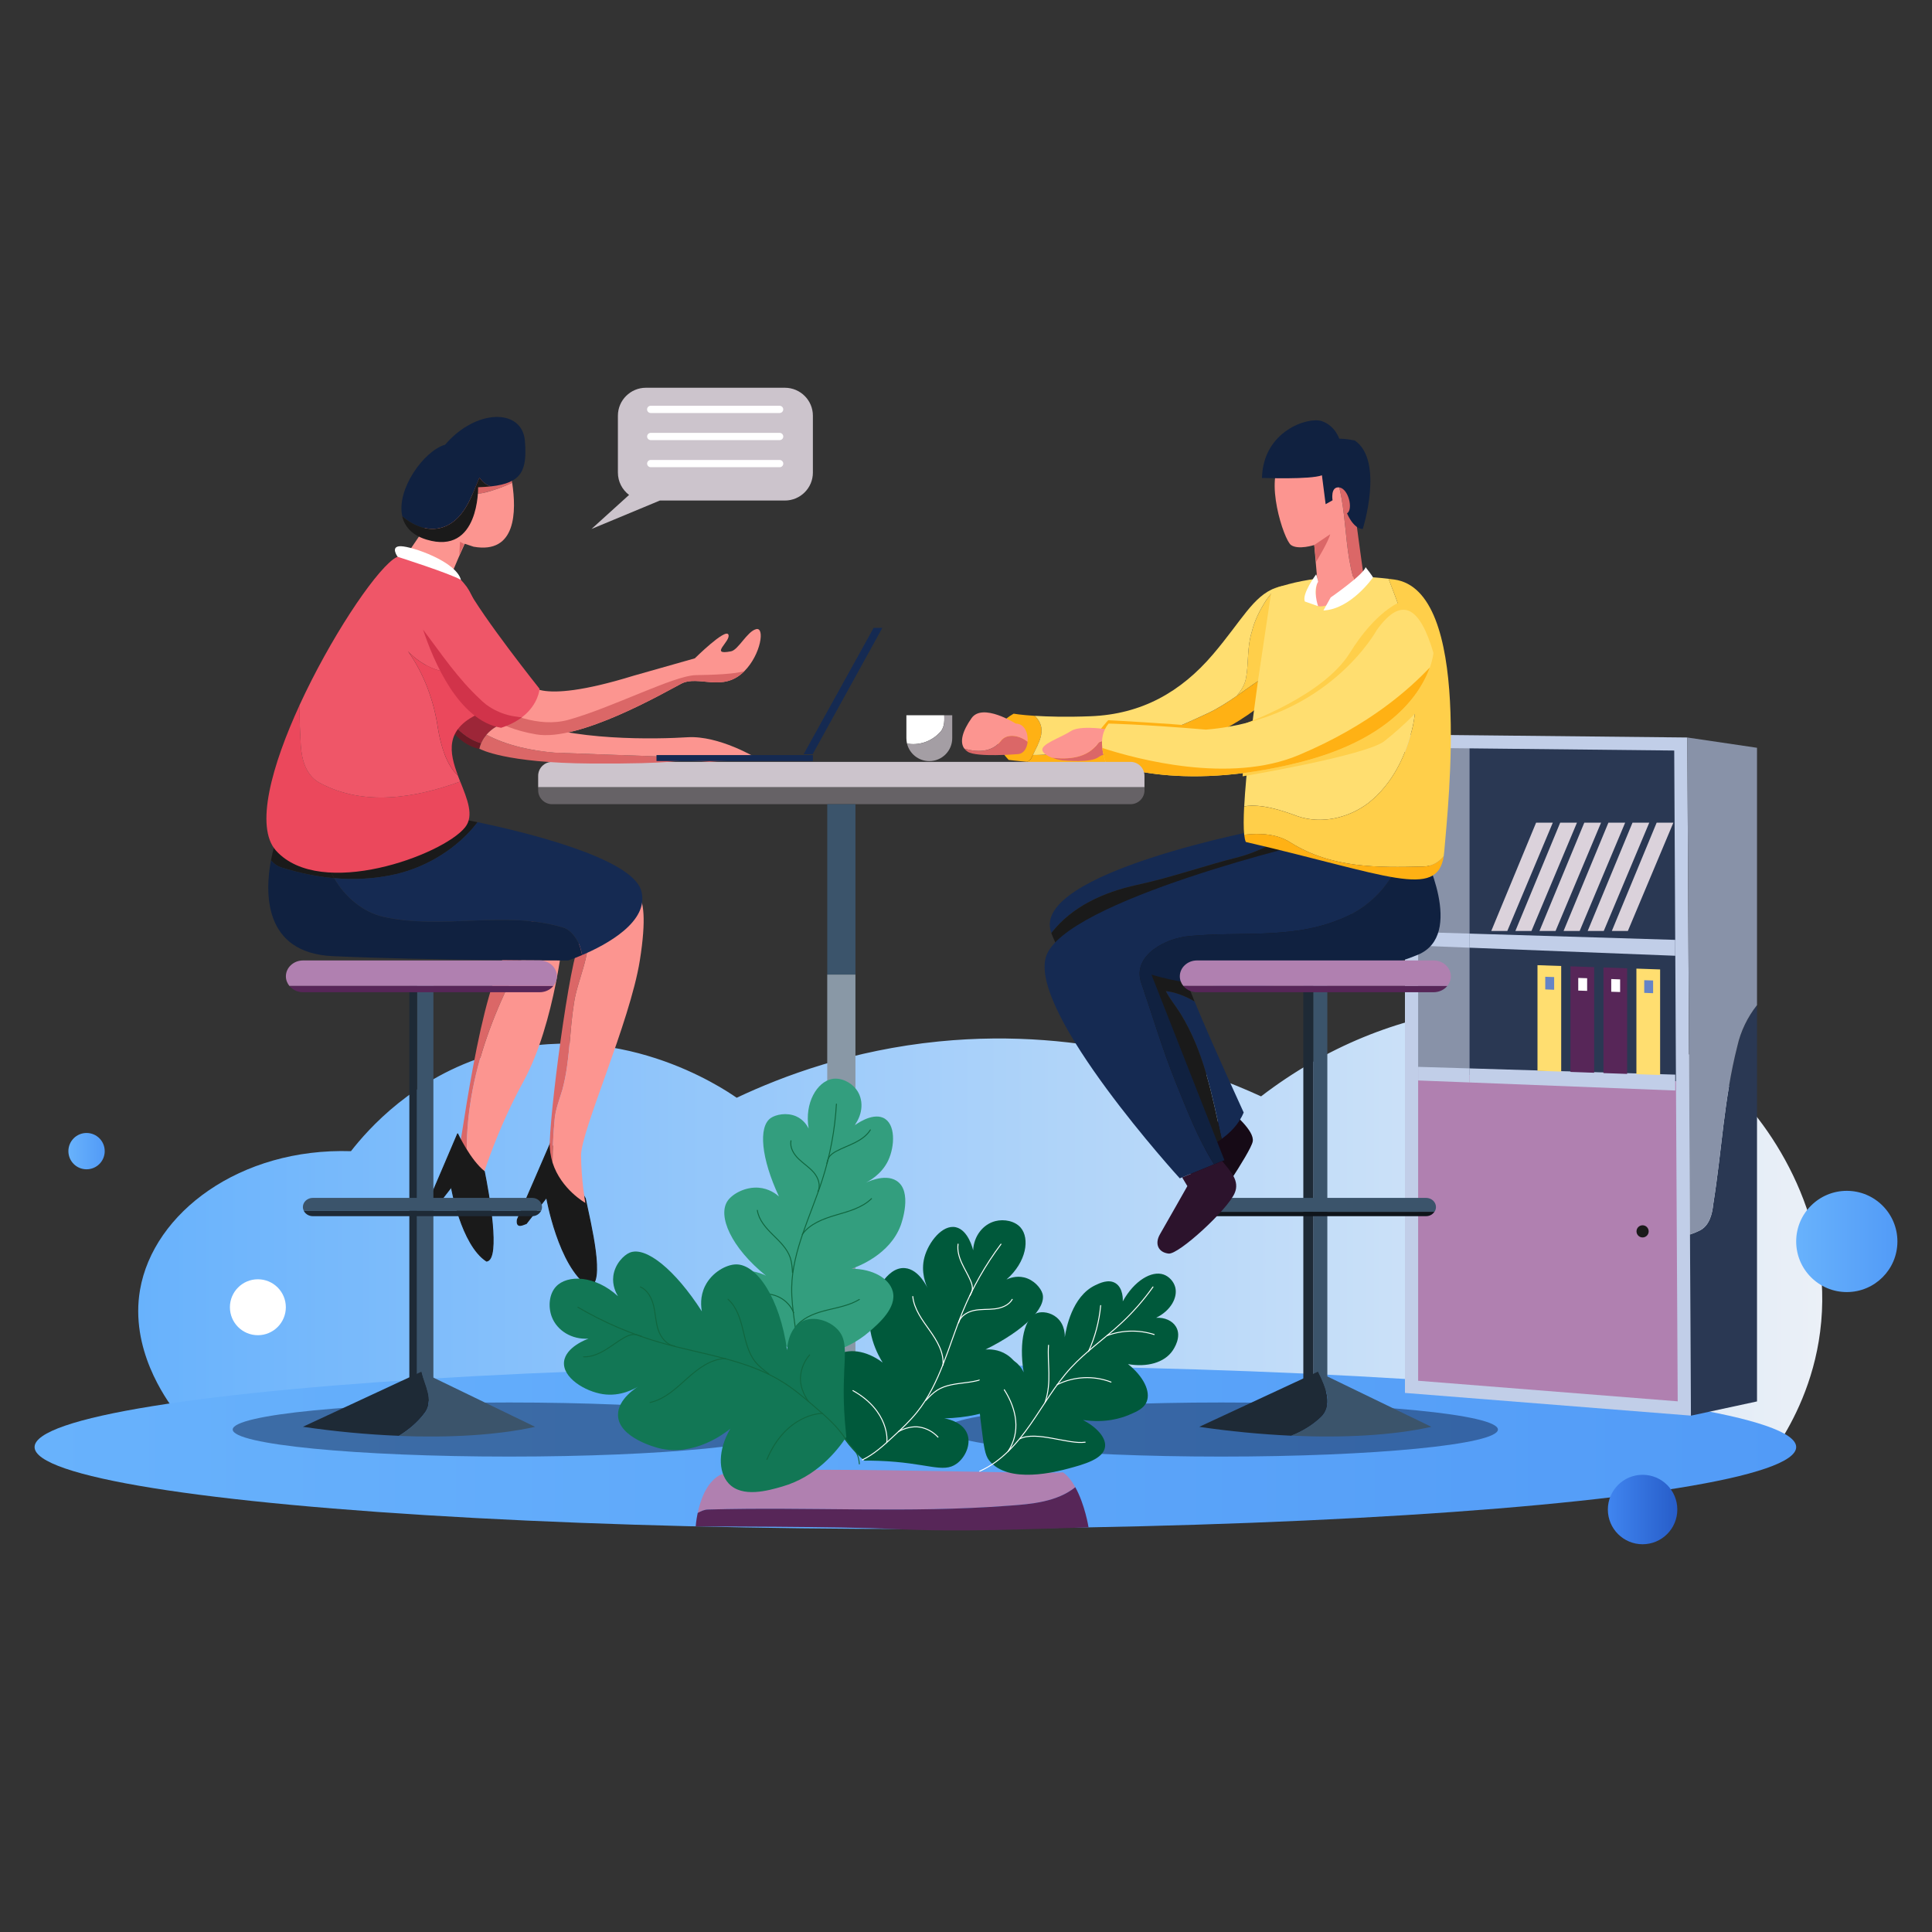 <?xml version="1.0" encoding="utf-8"?>
<!-- Generator: Adobe Illustrator 22.0.0, SVG Export Plug-In . SVG Version: 6.00 Build 0)  -->
<svg version="1.1" id="Layer_1" xmlns="http://www.w3.org/2000/svg" xmlns:xlink="http://www.w3.org/1999/xlink" x="0px" y="0px"
	 viewBox="0 0 4000 4000" style="enable-background:new 0 0 4000 4000;" xml:space="preserve">
<rect x="0" y="0" width="4000" height="4000" fill="#333333" stroke="none"/>
<style type="text/css">
	.Graphic_x0020_Style_x0020_218{fill:#102140;}
	.Graphic_x0020_Style_x0020_88{fill:#D1334A;}
	.Graphic_x0020_Style_x0020_86{fill:#572658;}
	.Graphic_x0020_Style_x0020_207{fill:url(#SVGID_1_);}
	.Graphic_x0020_Style_x0020_84{fill:#FFFFFF;}
	.Graphic_x0020_Style_x0020_79{fill:#DBD2DB;}
	.Graphic_x0020_Style_x0020_83{fill:#3B546B;}
	.Graphic_x0020_Style_x0020_220{fill:#152A52;}
	.Graphic_x0020_Style_x0020_99{fill:#B080B0;}
	.Graphic_x0020_Style_x0020_39{fill:#EF5668;}
	.Graphic_x0020_Style_x0020_219{fill:#DB6767;}
	.Graphic_x0020_Style_x0020_89{fill:#EB485C;}
	.Graphic_x0020_Style_x0020_68{fill:#102140;}
	.Graphic_x0020_Style_x0020_80{fill:#FFB114;}
	.Graphic_x0020_Style_x0020_87{fill:#6584C6;}
	.Graphic_x0020_Style_x0020_216{fill:#1A1A1A;}
	.Graphic_x0020_Style_x0020_78{fill:#FFDE70;}
	.Graphic_x0020_Style_x0020_42{fill:#FFCF4A;}
	
		.Graphic_x0020_Style_x0020_95{fill:none;stroke:#10663F;stroke-width:2;stroke-linecap:round;stroke-linejoin:round;stroke-miterlimit:10;}
	.Graphic_x0020_Style_x0020_43{fill:#00593B;}
	.Graphic_x0020_Style_x0020_212{fill:#FFFFFF;}
	.Graphic_x0020_Style_x0020_210{fill:#CCC4CC;}
	
		.Graphic_x0020_Style_x0020_32{fill:none;stroke:#FFFFFF;stroke-width:2;stroke-linecap:round;stroke-linejoin:round;stroke-miterlimit:10;}
	
		.Graphic_x0020_Style_x0020_36{fill:none;stroke:#FFFFFF;stroke-width:2;stroke-linecap:round;stroke-linejoin:round;stroke-miterlimit:10;}
	.st0{fill:url(#SVGID_2_);}
	.st1{fill:url(#SVGID_3_);}
	.st2{opacity:0.5;fill:#152A52;}
	.st3{fill:#C1CEE8;}
	.st4{fill:#8892A8;}
	.st5{fill:#2A3853;}
	.st6{fill:#B080B0;}
	.st7{fill:url(#SVGID_4_);}
	.st8{fill:url(#SVGID_5_);}
	.st9{fill:#160A16;}
	.st10{fill:#FFDE70;}
	.st11{fill:#FFB114;}
	.st12{fill:#152A52;}
	.st13{fill:#FC9590;}
	.st14{fill:#102140;}
	.st15{fill:#666266;}
	.st16{fill:#8998A6;}
	.st17{fill:none;stroke:#1A1A1A;stroke-width:3;stroke-linecap:round;stroke-linejoin:round;stroke-miterlimit:10;}
	.st18{fill:#1A1A1A;stroke:#1A1A1A;stroke-width:2;stroke-linecap:round;stroke-linejoin:round;stroke-miterlimit:10;}
	.st19{fill:#9D2638;}
	.st20{fill:#691A25;}
	.st21{fill:#EF5668;}
	.st22{fill:#1E2A36;}
	.st23{fill:#3B546B;}
	.st24{fill:#572658;}
	.st25{fill:#0F151B;}
	.st26{fill:#2C132C;}
	.st27{fill:#00593B;}
	.st28{fill:#339E7E;}
	.st29{fill:#127755;}
	.st30{fill:#A49EA4;}
	.st31{fill:url(#SVGID_6_);}
</style>
<linearGradient id="SVGID_1_" gradientUnits="userSpaceOnUse" x1="0" y1="0" x2="1" y2="0">
	<stop  offset="0" style="stop-color:#68B2FC"/>
	<stop  offset="1" style="stop-color:#529BF7"/>
</linearGradient>
<g>
	<linearGradient id="SVGID_2_" gradientUnits="userSpaceOnUse" x1="286.138" y1="2536.976" x2="3772.804" y2="2536.976">
		<stop  offset="0" style="stop-color:#68B2FC"/>
		<stop  offset="1" style="stop-color:#EBF0F7"/>
	</linearGradient>
	<path class="st0" d="M3571,2239.9c-133.9-122.3-327.4-175.4-528.7-150.5v275.2v-275.2c-146.2,18-296.6,77.1-431.4,180.5
		c-116.8-53.5-359-144.3-667-113.7c-179.2,17.8-322.2,71-418.7,116.6c-30-20.9-247.3-167.1-508.5-89.7
		C856,2230.6,762,2338.1,726.6,2383.4c-229.2-7.3-409.1,127.1-436.7,287.1c-20.9,121.5,51.7,224.1,74.8,254.2
		c1105.7,21.9,2211.4,43.9,3317,65.8c30.7-47.6,73.2-127.7,86.7-233.3C3797.6,2531.1,3675.5,2335.3,3571,2239.9z"/>
	<linearGradient id="SVGID_3_" gradientUnits="userSpaceOnUse" x1="71.541" y1="2995.97" x2="3718.827" y2="2995.97">
		<stop  offset="0" style="stop-color:#68B2FC"/>
		<stop  offset="1" style="stop-color:#529BF7"/>
	</linearGradient>
	<ellipse class="st1" cx="1895.2" cy="2996" rx="1823.6" ry="169.6"/>
	<ellipse class="st2" cx="1054.6" cy="2959.7" rx="572.8" ry="56"/>
	<ellipse class="st2" cx="2528.5" cy="2959.7" rx="572.8" ry="56"/>
	<g>
		<g>
			<polygon class="st3" points="3493.4,1526.9 3042.3,1522.2 3042.3,2364.5 3042.3,1522.2 2908.8,1520.8 2908.8,2883.9 
				3500.9,2930.9 			"/>
			<polygon class="st4" points="2936.1,1548.3 2936.1,2222.6 3042.3,2225.8 3042.3,1549.4 			"/>
			<polygon class="st5" points="3466.3,1553.9 3042.3,1549.4 3042.3,2225.8 3469.9,2238.7 			"/>
			<polygon class="Graphic_x0020_Style_x0020_99" points="3473.5,2901.3 2936.1,2858.7 2936.1,2222.6 3042.3,2225.8 3469.9,2238.7 
							"/>
			<path class="Graphic_x0020_Style_x0020_216" d="M3413.4,2549.4c0-6.9-5.6-12.6-12.6-12.6c-6.9,0-12.6,5.6-12.6,12.6
				c0,6.9,5.6,12.6,12.6,12.6C3407.7,2562,3413.4,2556.4,3413.4,2549.4z"/>
			<polygon class="st3" points="2936.1,1929.7 2936.1,1957.9 3042.3,1962.1 3042.3,1932.9 			"/>
			<polygon class="st3" points="3468.4,1945.9 3042.3,1932.9 3042.3,1962.1 3468.4,1978.8 			"/>
			<polygon class="st3" points="3468.4,2224.9 3042.3,2212 3042.3,2241.1 3468.4,2257.8 			"/>
			<polygon class="st3" points="2936.1,2208.8 2936.1,2237 3042.3,2241.1 3042.3,2212 			"/>
			<polygon class="Graphic_x0020_Style_x0020_79" points="3214.9,1703.3 3120.7,1927.5 3087.5,1927.5 3180.3,1703.3 			"/>
			<polygon class="Graphic_x0020_Style_x0020_79" points="3264.9,1703.3 3170.7,1927.5 3137.4,1927.5 3230.2,1703.3 			"/>
			<polygon class="Graphic_x0020_Style_x0020_79" points="3314.8,1703.3 3220.6,1927.5 3187.3,1927.5 3280.1,1703.3 			"/>
			<polygon class="Graphic_x0020_Style_x0020_79" points="3364.7,1703.3 3270.5,1927.5 3237.2,1927.5 3330,1703.3 			"/>
			<polygon class="Graphic_x0020_Style_x0020_79" points="3414.6,1703.3 3320.4,1927.5 3287.1,1927.5 3379.9,1703.3 			"/>
			<polygon class="Graphic_x0020_Style_x0020_79" points="3464.5,1703.3 3370.3,1927.5 3337.1,1927.5 3429.9,1703.3 			"/>
			<g>
				<g>
					<polygon class="Graphic_x0020_Style_x0020_78" points="3232.3,2218.6 3183.2,2216.9 3183.2,1998.3 3232.3,2000 					"/>
					<polygon class="Graphic_x0020_Style_x0020_87" points="3217.7,2049.2 3199.3,2048.5 3199.3,2022.3 3217.7,2022.9 					"/>
				</g>
				<g>
					<polygon class="Graphic_x0020_Style_x0020_86" points="3300.5,2221 3251.5,2219.3 3251.5,2000.7 3300.5,2002.4 					"/>
					<polygon class="Graphic_x0020_Style_x0020_84" points="3286,2051.5 3267.6,2050.9 3267.6,2024.7 3286,2025.3 					"/>
				</g>
				<g>
					<polygon class="Graphic_x0020_Style_x0020_86" points="3368.8,2223.4 3319.8,2221.7 3319.8,2003 3368.8,2004.7 					"/>
					<polygon class="Graphic_x0020_Style_x0020_84" points="3354.3,2053.9 3335.9,2053.3 3335.9,2027 3354.3,2027.7 					"/>
				</g>
				<g>
					<polygon class="Graphic_x0020_Style_x0020_78" points="3437.1,2225.7 3388,2224 3388,2005.4 3437.1,2007.1 					"/>
					<polygon class="Graphic_x0020_Style_x0020_87" points="3422.6,2056.3 3404.2,2055.6 3404.2,2029.4 3422.6,2030 					"/>
				</g>
			</g>
		</g>
		<path class="st5" d="M3547,2493.7c-2,20-8,44-28,54c-6.4,3.2-13.1,5.9-20.1,8.2l2,375.1l136.8-29.5v-820.2
			c-19.9,25.2-33.9,54.3-40.7,84.8C3569,2275.8,3565,2381.8,3547,2493.7z"/>
		<path class="st4" d="M3493.4,1526.9l5.5,1028.9c7-2.3,13.8-5,20.1-8.2c20-10,26-34,28-54c18-111.9,22-217.9,50-327.8
			c6.8-30.5,20.8-59.6,40.7-84.8v-532.8L3493.4,1526.9z"/>
	</g>
	<path class="st6" d="M2089.9,3117.3c45.4-3.2,98.7-7.8,136.4-38.2c-6.9-12.5-15.3-23.6-25.4-30.8c-58.7,5.4-668.9-18.9-712.2,6.6
		c-26.7,15.7-38.8,51.9-44.2,77.5c7.1-3.9,14.2-7.1,21.8-7.1C1674.2,3119.3,1882.1,3133.3,2089.9,3117.3z"/>
	<path class="Graphic_x0020_Style_x0020_86" d="M2226.3,3079.1c-37.7,30.4-91,35-136.4,38.2c-207.9,16-415.7,2-623.6,8
		c-7.6,0-14.7,3.2-21.8,7.1c-3.4,16-4.1,27.9-4.1,27.9s305.3,0.1,409.3,5.3c139.7,7,278.2,0,404-3.3
		C2253.8,3162.1,2246.2,3114.9,2226.3,3079.1z"/>
	<linearGradient id="SVGID_4_" gradientUnits="userSpaceOnUse" x1="3718.827" y1="2570.339" x2="3928.459" y2="2570.339">
		<stop  offset="0" style="stop-color:#68B2FC"/>
		<stop  offset="1" style="stop-color:#529BF7"/>
	</linearGradient>
	<ellipse class="st7" cx="3823.6" cy="2570.3" rx="104.8" ry="104.8"/>
	<ellipse class="Graphic_x0020_Style_x0020_84" cx="533.9" cy="2706.5" rx="57.9" ry="57.9"/>
	<linearGradient id="SVGID_5_" gradientUnits="userSpaceOnUse" x1="141.604" y1="2383.299" x2="216.832" y2="2383.299">
		<stop  offset="0" style="stop-color:#68B2FC"/>
		<stop  offset="1" style="stop-color:#529BF7"/>
	</linearGradient>
	<path class="st8" d="M216.8,2383.3c0,20.8-16.8,37.6-37.6,37.6c-20.8,0-37.6-16.8-37.6-37.6s16.8-37.6,37.6-37.6
		C200,2345.7,216.8,2362.5,216.8,2383.3z"/>
	<g>
		<path class="st9" d="M2551.2,2300.3c0,4.4,46.8,40.2,42.4,63.1s-88.1,143.6-88.1,143.6s-42.4,16.3-42.4,0
			c0-16.3,5.4-144.7,5.4-144.7L2551.2,2300.3z"/>
		<path class="Graphic_x0020_Style_x0020_220" d="M2353.8,1832.1c74-16,139.9-40,211.9-58c31-8.4,59.2-22,86.8-37
			c-17.7-13.7-29.6-22.1-29.6-22.1s-492,91.5-446.5,215.5c0.1,0.4,0.3,0.7,0.4,1.1C2219.3,1876.9,2284.4,1847.3,2353.8,1832.1z"/>
		<path class="Graphic_x0020_Style_x0020_220" d="M2443.7,2097.9c49.8,80.8,65.7,170.4,85.7,260c17.1-12.4,35.8-30.5,45.5-54.6
			c-55-120-85.2-189.7-101.7-230.1c-18.3-10.3-37.4-18.8-59.4-21.2C2421.7,2068,2433.7,2081.9,2443.7,2097.9z"/>
		<path class="Graphic_x0020_Style_x0020_216" d="M2652.4,1737.2c-27.6,14.9-55.8,28.6-86.8,37c-72,18-137.9,42-211.9,58
			c-69.4,15.2-134.5,44.8-177.1,99.6C2223.3,2056.5,2492,2379,2492,2379s17.7-6.8,37.4-21c-20-89.6-35.8-179.2-85.7-260
			c-10-16-22-30-30-46c22,2.4,41.1,10.9,59.4,21.2c-20.7-50.6-20.1-55.4-20.1-55.4s266-10.8,336.3-73.5
			C2843.9,1895.7,2713.6,1784.5,2652.4,1737.2z"/>
		<path class="Graphic_x0020_Style_x0020_80" d="M2135.9,1568.3c12-26,32-54,12-79.9c-1.7-2.3-3.6-4.4-5.6-6.3
			c-29-1.9-43.7-4.5-43.7-4.5c-45.3,26-45.5,58.3-10.3,95.7c0,0,0.1,0,0.3,0c-1.9-4-1.2-10.5-2.7-15c1.5,4.4,0.8,11,2.7,15
			c2.1,0.3,16,2,37.3,4C2130.4,1575.6,2134,1572.8,2135.9,1568.3z"/>
		<path class="Graphic_x0020_Style_x0020_80" d="M2501.7,1476.3c-60,28-117.9,54-183.9,62c-58.4,8-120.4,25.6-179.4,24.9
			c-0.8,1.7-1.7,3.4-2.4,5.1c-1.9,4.5-5.5,7.3-10,9c71.7,6.8,226.7,17.2,293.6-12.5c88.5-39.2,221.6-97.2,243.3-178.3
			c1.6-6.1,3.1-12.6,4.5-19.5c-12.5,7.6-24.5,17.7-35.8,25.5C2585.6,1420.4,2547.6,1454.4,2501.7,1476.3z"/>
		<path class="Graphic_x0020_Style_x0020_42" d="M2656.2,1212.8c-5.5,1.1-10.7,2.6-15.6,4.5c-5.8,8.6-12.8,16.5-19,25.2
			c-14,22-24,42-30,66c-10,32-6,64-12,95.9c-2.6,13.8-10.1,25.4-19,36.4c23-16,45.8-33.1,71-48.4c11.3-7.8,23.3-17.9,35.8-25.5
			C2680.6,1301.6,2682.7,1207.4,2656.2,1212.8z"/>
		<path class="st10" d="M2591.6,1308.4c6-24,16-44,30-66c6.2-8.7,13.2-16.6,19-25.2c-46.7,17.5-69.2,67-129.2,137.5
			c-66.3,77.8-147.5,124.1-253.4,128.2c-50.6,2-89.2,0.8-115.7-0.9c2,1.9,3.9,4,5.6,6.3c18.7,24.3,2.4,50.3-9.5,74.8
			c59,0.8,121-16.9,179.4-24.9c66-8,123.9-34,183.9-62c20.8-9.9,40-22.4,59-35.5c8.9-11,16.4-22.6,19-36.4
			C2585.6,1372.4,2581.6,1340.4,2591.6,1308.4z"/>
		<path class="st11" d="M2276.7,1512c0,0,16.9-20.7,17.8-20.9c0.9-0.2,152.9,8.8,156.7,10.4c3.8,1.7-1.4,12.3-1.7,14.2
			s-111.8,17.8-114.9,18.4c-3.1,0.6-51.8-10.3-51.8-10.3L2276.7,1512z"/>
		<path class="st12" d="M2361.8,2032c-16-56,54-89.9,99.9-93.9c103.9-10,207.9,6,305.8-32c67.3-24,120.4-78.9,136.8-148.2l-165.8-19
			c-10.8,0-538.5,126.1-573.1,242.5c-34.6,116.4,277.2,458.2,277.2,458.2l71.1-29c-34.1-53.9-56.2-112.3-80-170.7
			C2405.7,2169.9,2385.8,2101.9,2361.8,2032z"/>
		<path class="Graphic_x0020_Style_x0020_68" d="M2946.1,1762.7l-41.8-4.8c-16.4,69.2-69.5,124.1-136.8,148.2
			c-97.9,38-201.9,22-305.8,32c-46,4-115.9,38-99.9,93.9c24,70,44,137.9,72,207.9c23.7,58.4,45.9,116.9,80,170.7l21.2-8.6
			l-151-384.1c194.6,58.4,452,0,551.4-41.1C3034.8,1935.7,2946.1,1762.7,2946.1,1762.7z"/>
		<path class="st10" d="M2687.6,1690.2c48,16,103.9,4,145.9-28c50-40,77.9-97.9,91.9-159.9c21.7-110.5-13.1-207.3-50.5-304
			c-154.4-18.2-242.3,23-242.3,23l-28.2,189c-12.4,89.3-24.9,190.9-28.4,259.1C2611.2,1663.6,2652.7,1677.3,2687.6,1690.2z"/>
		<path class="Graphic_x0020_Style_x0020_42" d="M2671.6,1744.2c85.9,54,181.9,52,273.8,50c18.4,0,33-8.5,43.6-21.4
			c0.5-3,0.8-6.1,1.1-9.3c8.6-102.4,57.7-542-103.8-563.7c-3.8-0.5-7.6-1-11.4-1.4c37.4,96.7,72.2,193.5,50.5,304
			c-14,62-42,119.9-91.9,159.9c-42,32-97.9,44-145.9,28c-34.9-12.9-76.4-26.6-111.7-20.7c-1.3,24.7-1.4,44.9,0.1,58.7
			C2610.1,1724.4,2644.6,1726.7,2671.6,1744.2z"/>
		<path class="Graphic_x0020_Style_x0020_80" d="M2945.4,1794.1c-91.9,2-187.9,4-273.8-50c-27-17.5-61.5-19.8-95.6-16
			c0.7,6.6,1.8,11.7,3.3,15.1c294.5,68.4,395.7,119.2,409.8,29.5C2978.4,1785.6,2963.8,1794.1,2945.4,1794.1z"/>
		<path class="Graphic_x0020_Style_x0020_42" d="M2898.4,1246.8c0,0-49.2,17.1-104,105.4c-54.9,88.3-214.2,144.8-214.2,144.8
			l-7.5,110.3c0,0,255.2-42.7,293.7-73c38.5-30.3,86.2-77.4,89.1-88.8c2.8-11.4,38.3-84.7,12.4-128.2
			C2941.8,1273.8,2965.3,1233.9,2898.4,1246.8z"/>
		<path class="Graphic_x0020_Style_x0020_219" d="M2319.6,1541.4c-19.8-5.7-39.1-11.1-45.8-3.1c-22.1,31.6-61.7,34.5-96.1,30.3
			c10.3,4,21.2,5.9,23.6,5.9c4.5,0,56.6,5.4,73-6.9c16.3-12.2,40.5-1.3,39.2-2.5C2312.9,1564.5,2317.5,1553.4,2319.6,1541.4z"/>
		<path class="st13" d="M2273.8,1538.3c6.7-8,26-2.6,45.8,3.1c2-11.1,1.9-22.9-6.1-28c0,0-73-14.7-95.9,0
			c-22.8,14.7-64.9,27.7-59.1,41.2c2.6,6.1,10.7,10.8,19.2,14.1C2212.1,1572.8,2251.7,1569.9,2273.8,1538.3z"/>
		<path class="Graphic_x0020_Style_x0020_78" d="M2967.8,1351.8c0,0-0.9,11.8-7.4,30.2c-17.5,49.3-75.6,146.6-266.1,195.4
			c-261.7,67-405.3,0-405.3,0c-3.3-9.8-5.7-19.4-6.8-28.8c-2.2-18.4,0.9-35.5,12.9-50.5c0,0,65.5,1,201.8,12.5
			c253-20.9,353.5-206.1,353.5-206.1C2903.1,1230.9,2940.4,1258.3,2967.8,1351.8z"/>
		<path class="Graphic_x0020_Style_x0020_80" d="M2960.3,1382c-17.5,49.3-75.6,146.6-266.1,195.4c-261.7,67-405.3,0-405.3,0
			c-3.3-9.8-5.7-19.4-6.8-28.8c72.3,23.4,263.9,74.8,406.8,14.7C2837.9,1500.6,2919.5,1424.6,2960.3,1382z"/>
		<path class="Graphic_x0020_Style_x0020_219" d="M2825.1,1205.8c0,0-19.4-137.7-20-149.9c-4.7-112.8-43.6-140.4-82.4-136.7
			c74.2,66.3,52.3,182.5,78.8,275.3c2.7,8,5.2,16.2,7.9,24.4C2818.7,1212,2824.8,1206.7,2825.1,1205.8z"/>
		<path class="st13" d="M2722.7,919.2c-26.3,2.5-52.5,19.5-67.9,34.1c-38.1,36.1,3,164.7,18.2,175.2c15.2,10.5,48-0.1,48-0.1
			l6.4,73.8c-2.4,14.8-8.7,51.2,1.7,52.9c21.5,3.5,59.1-20.4,80.3-36.1c-2.7-8.2-5.3-16.4-7.9-24.4
			C2775,1101.7,2796.9,985.6,2722.7,919.2z"/>
		<path class="Graphic_x0020_Style_x0020_219" d="M2754,1106.1l-33,22.3l3.9,34.7C2724.9,1163.1,2750.7,1121,2754,1106.1z"/>
		<path class="st14" d="M2612.8,989.5c0,0,100.6,3.7,124.1-5.5c7.7,59.9,7.7,59.9,7.7,59.9l14.3-8.1c0,0-4.9-29.1,14-26.6
			c18.9,2.5,29.3,45.3,16,53.7c15.3,34.5,32.6,32.2,32.6,32.2s44.7-141.5-16.7-183.2c-20.7-4.1-32-3.6-32-3.6s-8.7-27.3-36.5-36.5
			C2708.4,862.6,2615.1,892,2612.8,989.5z"/>
		<path class="Graphic_x0020_Style_x0020_84" d="M2740,1263.9l15-26.9c0,0,68.3-47.4,72.3-62.8c14,17.9,15.4,21.2,15.4,21.2
			S2796.9,1261.4,2740,1263.9z"/>
		<path class="Graphic_x0020_Style_x0020_84" d="M2724.9,1189.1c0,0-30.3,40.9-23.3,56.3c27.4,9.6,27.4,9.6,27.4,9.6
			s-11.5-32.6,0-50.5C2726.5,1192,2724.9,1189.1,2724.9,1189.1z"/>
	</g>
	<g>
		<path class="Graphic_x0020_Style_x0020_210" d="M2369.5,1606.3c0-15.9-12.9-28.9-28.9-28.9H1143.1c-15.9,0-28.9,12.9-28.9,28.9
			v23.7h1255.3V1606.3z"/>
		<path class="st15" d="M1114.2,1630v6.1c0,15.9,12.9,28.9,28.9,28.9h1197.6c15.9,0,28.9-12.9,28.9-28.9v-6.1H1114.2z"/>
		<rect x="1712.7" y="1665" class="Graphic_x0020_Style_x0020_83" width="58.4" height="352.8"/>
		<rect x="1712.7" y="2017.8" class="st16" width="58.4" height="834.2"/>
		<rect x="1529.4" y="2852.1" class="st17" width="424.9" height="48.7"/>
	</g>
	<path class="st18" d="M1139.9,2366.5c0,0-65,150.3-68.7,158.4c-3,20,12.9,9.7,18.4,8.4l42.1-54.2c0,0,24.8,143.3,87.7,184.2
		c34.6-3.9,3.1-130.1-7.6-182C1174.5,2415.2,1139.9,2366.5,1139.9,2366.5z"/>
	<g>
		<path class="Graphic_x0020_Style_x0020_219" d="M1120.4,1914.2l-10.5-2.4c0,0-25.2-32.5-78,93.7c-53.8,128.7-89,458.1-95,454.1
			l19.5,12.2c5.3-23.4,10.2-46.8,10.2-70.2C960.9,2224,1032,2062.6,1120.4,1914.2z"/>
		<path class="st13" d="M1120.4,1914.2c-88.4,148.4-159.5,309.7-153.7,487.5c0,23.4-4.9,46.8-10.2,70.2l26.6,16.6
			c0,0,33.2-126.9,100.2-248.7c67-121.8,84.3-315,84.3-315L1120.4,1914.2z"/>
		<path class="st18" d="M947.5,2347.5c0,0-60.3,141.5-63.4,148.3c-2.5,16.7,10.8,8.1,15.3,7l35.1-45.2c0,0,20.5,119.4,72.9,153.4
			c28.8-3.3,4.2-142.2-4.7-185.4C972.8,2401.9,947.5,2347.5,947.5,2347.5z"/>
		<path class="Graphic_x0020_Style_x0020_219" d="M1164.5,2255.8c16-60,14-117.9,24-179.9c6.8-45.6,34.9-98.3,27.8-142.4l-10.7,12.5
			c-18.9-10.9-64.5,329.5-67.4,418.3c-0.5,15.7,1.8,30,5.8,42.8c0.1-30.6,1.6-61.1,4.5-91.2
			C1150.5,2295.8,1158.5,2275.8,1164.5,2255.8z"/>
		<path class="st13" d="M1293,1844.1l-76.7,89.4c7.1,44.2-21.1,96.9-27.8,142.4c-10,62-8,119.9-24,179.9c-6,20-14,40-16,60
			c-2.9,30.1-4.4,60.7-4.5,91.2c17.5,55.3,67.9,83.5,67.9,83.5s-8.5-47.1-8.9-98.1c-0.4-50.9,101.3-275.9,121.7-403.9
			C1352.5,1814,1298.8,1847,1293,1844.1z"/>
		<path class="Graphic_x0020_Style_x0020_216" d="M582.9,1796.1c36.3,11.2,72.6,18.9,109.1,22.1c-0.4-0.7-0.8-1.4-1.2-2.1
			c-17.1-27.9-6.4-58.2,0.1-89.1l-120.2,15.1c0,0-5.3,15.7-9.7,39C566.6,1787.9,573.7,1793.1,582.9,1796.1z"/>
		<path class="Graphic_x0020_Style_x0020_218" d="M1202.5,1966c-4-18-20-42-38-46c-121.9-36-245.8,6-371.8-22
			c-41.2-9.8-78.6-40.9-100.7-79.8c-36.5-3.2-72.8-10.9-109.1-22.1c-9.2-3.1-16.3-8.3-21.9-15c-12.3,65.7-16.8,191.8,127.9,198.5
			c196.1,9,487.3,9,487.3,9s11.9-3.9,29-11.2C1204.4,1973.6,1203.5,1969.8,1202.5,1966z"/>
		<path class="Graphic_x0020_Style_x0020_216" d="M818.8,1810.1c65-15,128.6-53.7,170-107.8c-24.4-5.1-39.6-7.8-39.6-7.8L691,1727
			c-6.5,30.9-17.2,61.2-0.1,89.1c0.4,0.7,0.8,1.4,1.2,2.1C733.9,1821.9,776,1819.7,818.8,1810.1z"/>
		<path class="st12" d="M1327.6,1844.1c-19.4-68.6-245.8-122.4-338.8-141.9c-41.4,54.2-105,92.8-170,107.8
			c-42.7,9.6-84.9,11.8-126.7,8.1c22.1,39,59.5,70,100.7,79.8c125.9,28,249.8-14,371.8,22c18,4,34,28,38,46
			c0.9,3.8,1.9,7.6,2.7,11.4C1254.1,1956.6,1345.7,1908.2,1327.6,1844.1z"/>
		<path class="st19" d="M1075.4,1487.5c-0.7-0.3-1.4-0.6-2.1-1c-24-33.4-91.2-128-113.5-174.2l-80.8,45.8c0,0,4.5,41,20,85.4
			c24.4,42.4,53,83,96.8,96C1008.3,1509.3,1041.9,1492.5,1075.4,1487.5z"/>
		<path class="st20" d="M899,1443.5c16.3,46.6,44.9,96.9,93.4,107c0.8-3.8,2-7.5,3.4-10.9C952,1526.5,923.4,1486,899,1443.5z"/>
		<path class="Graphic_x0020_Style_x0020_219" d="M1007.2,1521.1c-7.1,8.3-12.3,18-14.8,29.4c0.6,0.1,1.3,0.3,1.9,0.4
			c0,0,50.6,28.8,229.3,29.9c178.7,1.1,190.9-7.9,190.9-7.9l54.7,4.5l44.6-3.7c-121.7-8.1-243.4-10.3-365.2-15.5
			C1101.8,1554.5,1049.8,1543.8,1007.2,1521.1z"/>
		<path class="st13" d="M1423.5,1526.4c-60.4,3.8-244.7,8.9-348.1-38.9c-25.9,3.8-51.9,14.8-68.2,33.6
			c42.5,22.7,94.5,33.4,141.3,37.2c121.7,5.1,243.4,7.4,365.2,15.5l52.5-4.4C1566.2,1569.4,1488.7,1522.4,1423.5,1526.4z"/>
		<path class="Graphic_x0020_Style_x0020_219" d="M1000.6,1020.6c21.2-5,40.8-12.3,59.8-21c-4.1-27-10.1-47.3-10.1-47.3
			s-71.4-38.3-123.7,13.9c-5.8,5.8-10,12.2-12.9,19C938,1007.6,967.8,1027.5,1000.6,1020.6z"/>
		<path class="st13" d="M1000.6,1020.6c-32.8,6.9-62.7-13.1-86.9-35.4c-8.1,18.9-6.3,40.9-0.4,61.7l-2.3-0.5l-98.2,145.2
			c0,0,108.5,56,112.1,28.6c1.9-14.5,20.4-57.4,37.3-94.4c4.3,1.4,10.2,3.4,18.3,6.1c88.8,15.8,88.8-73.9,79.9-132.3
			C1041.4,1008.3,1021.8,1015.7,1000.6,1020.6z"/>
		<polygon class="Graphic_x0020_Style_x0020_219" points="952.4,1121.7 961.1,1126.2 950.9,1149.2 		"/>
		<path class="Graphic_x0020_Style_x0020_89" d="M660.9,1620.2c-28-16-36-48-38-76c-1.6-28.1-3.2-56.9-2.2-85.4
			c-58,125.9-93.6,253.3-49.1,302.5c92.3,102,345.2,9.2,391.3-48.4c19.2-24,4.4-58.5-10-94.8c-0.1,0-0.2,0-0.2,0.1
			C858.7,1652.2,752.8,1670.2,660.9,1620.2z"/>
		<path class="Graphic_x0020_Style_x0020_39" d="M906.7,1508.3c-8-56-28-111.9-62-159.9c30,32,79.9,54,115.9,38
			c27.4-13.2,38.6-40.1,42.1-70.4c-8.3-37.3-19.6-71.5-29.8-90.3c-28.8-53.3-119.6-97-158.6-67.9
			c-42.7,31.9-131.2,165.5-193.7,301.1c-1,28.5,0.6,57.3,2.2,85.4c2,28,10,60,38,76c91.9,50,197.9,32,291.8-2c0.1,0,0.2,0,0.2-0.1
			c-1.7-4.2-3.3-8.4-4.9-12.7C924.3,1584.1,912.7,1544.1,906.7,1508.3z"/>
		<path class="Graphic_x0020_Style_x0020_89" d="M991,1477.8c31.7-14.4,26.9-93.3,11.8-161.7c-3.5,30.2-14.7,57.2-42.1,70.4
			c-36,16-85.9-6-115.9-38c34,48,54,103.9,62,159.9c6,35.8,17.6,75.8,41.3,97.2C930.4,1558.5,920.3,1509.9,991,1477.8z"/>
		<path class="Graphic_x0020_Style_x0020_212" d="M823.3,1152.8c0,0-16.5-22.4,6.8-21.9c23.4,0.5,114.4,31.6,124.2,69.7
			C932.6,1187.6,823.3,1152.8,823.3,1152.8z"/>
		<path class="st13" d="M1541.3,1389.4c-0.1,0.1-0.1,0.1-0.2,0.2c-44.9,45.2-94.7,7.1-130.8,26c-36.2,18.9-210.8,120-300,104.9
			S991,1465.7,991,1465.7l19.6-10.2l83.4-43.5c0,0,7.2,51.9,217.7-13c126.9-36,126.9-36,126.9-36s63.4-62.8,69.4-49.2
			c6.1,13.6-41.3,43.8,5.5,34.7c15.2-3,33.2-41,51.9-45.9C1584.1,1297.6,1575.5,1354.8,1541.3,1389.4z"/>
		<path class="Graphic_x0020_Style_x0020_219" d="M1541.1,1389.6c-44.9,45.2-94.7,7.1-130.8,26c-36.2,18.9-210.8,120-300,104.9
			S991,1465.7,991,1465.7l19.6-10.2c36.2,21.1,103.7,52,165.9,34.9c90.5-24.9,218.7-91.9,264.3-92.6
			C1477.4,1397.2,1520.4,1395.7,1541.1,1389.6z"/>
		<path class="st21" d="M1117.1,1426.1c0,0-117.8-147.6-151.9-212.2l-100.4,52.2c0,0,3.6,15,11,37.5
			c38.3,50.5,72.1,101.7,118.8,144.8c21.6,21.6,55,35.8,86.7,36.1C1115.2,1458.2,1117.1,1426.1,1117.1,1426.1z"/>
		<path class="Graphic_x0020_Style_x0020_88" d="M875.9,1303.5c21.1,63.8,73.1,188.4,161.6,203.3c18.6-6,32.9-13.9,43.9-22.3
			c-31.7-0.3-65.1-14.5-86.7-36.1C947.9,1405.2,914.1,1354.1,875.9,1303.5z"/>
		<path class="st14" d="M924.7,1088.6c38-18,52-62,68-99.9c7.1,10.4,15.2,16,23.9,18.3c63.8-7.1,75-32.8,70.2-93.8
			c-5.4-68.6-101.8-67-165.2,7.5c-43.5,12.3-101.5,92.3-88.7,148.2C858.6,1090.8,892.2,1103.4,924.7,1088.6z"/>
		<path class="Graphic_x0020_Style_x0020_216" d="M992.6,988.7c-16,38-30,81.9-68,99.9c-32.5,14.8-66.1,2.2-91.9-19.8
			c4.9,21.3,20.1,39.2,50.4,48.4c109.8,33.2,106.8-108.4,106.8-108.4c9.7-0.3,18.5-1,26.5-1.8
			C1007.9,1004.7,999.8,999.1,992.6,988.7z"/>
	</g>
	<g>
		<path class="st22" d="M847.5,2021.4v857.7c5.4,3.7,10.8,6.8,16.2,9.6v-867.3H847.5z"/>
		<path class="st23" d="M897.3,2021.4h-33.5v867.3c11.3,6,22.4,11,33.5,18.4V2021.4z"/>
		<path class="st6" d="M1153,2021.4c0-18.2-16-32.9-35.7-32.9H627.5c-9.9,0-18.8,3.7-25.2,9.7c-6.5,5.9-10.4,14.2-10.4,23.2
			c0,7.5,2.8,14.4,7.3,19.9h546.5C1150.2,2035.8,1153,2028.9,1153,2021.4z"/>
		<path class="st24" d="M599.2,2041.3c6.5,7.9,16.8,13,28.3,13h489.8c9.8,0,18.7-3.7,25.2-9.6c1.1-1,2.1-2.2,3.1-3.3H599.2z"/>
		<path class="st23" d="M1122.2,2499c0-10.5-9.2-18.9-20.5-18.9h-74.8H722.4h-74.8c-11.3,0-20.5,8.5-20.5,18.9c0,2.9,0.7,5.6,1.9,8
			h491.2C1121.5,2504.6,1122.2,2501.9,1122.2,2499z"/>
		<path class="st22" d="M629,2507c1,2,2.4,3.9,4.1,5.4c3.7,3.4,8.9,5.6,14.5,5.6h127.1h199.8h127.1c5.7,0,10.8-2.1,14.5-5.6
			c1.7-1.6,3.1-3.4,4.1-5.4H629z"/>
	</g>
	<g>
		<path class="Graphic_x0020_Style_x0020_83" d="M2718.8,2021.4v844.2c9.8,8,19.5,18.9,29.3,13.5v-857.7H2718.8z"/>
		<path class="st22" d="M2698.4,2021.4v838.1c6.8-3.7,13.7,0.5,20.5,6.1v-844.2H2698.4z"/>
		<path class="Graphic_x0020_Style_x0020_99" d="M3003.8,2021.4c0-18.2-16-32.9-35.7-32.9h-489.8c-9.9,0-18.8,3.7-25.2,9.7
			c-6.5,5.9-10.4,14.2-10.4,23.2c0,7.5,2.8,14.4,7.3,19.9h546.5C3001,2035.8,3003.8,2028.9,3003.8,2021.4z"/>
		<path class="Graphic_x0020_Style_x0020_86" d="M2450,2041.3c6.5,7.9,16.8,13,28.3,13h489.8c9.8,0,18.7-3.7,25.2-9.6
			c1.1-1,2.1-2.2,3.1-3.3H2450z"/>
		<path class="Graphic_x0020_Style_x0020_83" d="M2973,2499c0-10.5-9.2-18.9-20.5-18.9H2494c-5.7,0-10.8,2.1-14.5,5.5
			c-3.7,3.4-6,8.2-6,13.4c0,3.6,1.1,7,3,9.9H2970C2971.9,2506,2973,2502.7,2973,2499z"/>
		<path class="st25" d="M2476.5,2508.9c3.6,5.4,10.1,9.1,17.5,9.1h458.4c5.7,0,10.8-2.1,14.5-5.6c1.1-1.1,2.1-2.3,3-3.5H2476.5z"/>
		<path class="st26" d="M2556.2,2470.3c-15.2,34.9-115.9,127.3-136.6,125.1c-20.8-2.2-29.9-19.6-17.9-40.2
			c12-20.7,56.6-99.5,56.6-99.5l-10.8-18l82.9-33.8C2547.8,2425.1,2567.3,2444.9,2556.2,2470.3z"/>
	</g>
	<g>
		<g>
			<path class="Graphic_x0020_Style_x0020_43" d="M1819.4,3024.5c100.6,3.6,132.8,26.6,161.3,5.9c17.8-12.9,30.1-39.7,22-61.5
				c-10-26.9-46.1-32.1-47.9-32.3c93.8-2.4,158-36.6,161.7-72.9c1.7-17.2-9.2-44.3-32-59c-17.7-11.5-36.3-11.3-44.1-10.7
				c78.9-38.9,126.5-85.9,118-115.5c-3.3-11.6-17.6-28.8-38-33.7c-16.6-4-30.9,1.6-36.6,4.3c41.8-36.4,48.5-85.2,29.4-107.4
				c-11.8-13.8-34.3-18.2-52.5-13.5c-25.4,6.5-44.6,30.9-45.9,60.5c-0.6-2.6-10-41.9-35.7-47.8c-27.9-6.4-56.8,31.1-65.1,62
				c-8.3,30.7,3.1,57.4,7.6,66.6c-1.7-3.9-18.5-41.4-47.9-44c-40.3-3.6-65,62-66.5,66.2c-21.8,60,13.1,117.9,20.3,129.4
				c-33.8-25.8-73.3-30.7-96.2-13.9c-28.6,21-20.6,68.2-16.3,93.8c10.6,62.6,52,104,74.7,123.2
				C1796.3,3024,1806.7,3024,1819.4,3024.5z"/>
			<path class="Graphic_x0020_Style_x0020_32" d="M2072.4,2575.9c-32,42.8-58.7,89.6-79,139c-29.4,71.1-46.8,149.3-95.1,209.2
				c-14.7,18.2-31.9,34.3-49.1,50.2c-19.6,18.2-39.6,36.7-63.8,48.2"/>
			<path class="Graphic_x0020_Style_x0020_32" d="M1835.8,2986.6c1.6-3.4,5.5-65.3-69.9-107.5"/>
			<path class="Graphic_x0020_Style_x0020_32" d="M1952.3,2826.4c2.4-26.2-12.4-50.7-27.7-72.2c-15.3-21.5-32.1-43.7-34.8-69.9"/>
			<path class="Graphic_x0020_Style_x0020_32" d="M1984.7,2738.8c3.5-13.9,17.7-22.6,31.8-25.6c14-3,28.6-1.6,42.8-3.3
				c14.2-1.7,29.3-7.3,36.4-19.7"/>
			<path class="Graphic_x0020_Style_x0020_32" d="M2008.3,2682.4c2-3.9,4-7.9,4.7-12.2c1-6.5-1.1-13-3.7-19
				c-5.3-12.4-12.5-23.9-18.1-36.2c-5.6-12.3-9.5-25.8-7.6-39.2"/>
			<path class="Graphic_x0020_Style_x0020_32" d="M1916.8,2899.4c7.3-7.8,14.8-15.6,23.8-21.3c17.3-10.9,38.6-12.9,58.9-15.5
				c20.3-2.6,41.7-6.5,57-20.2"/>
			<path class="Graphic_x0020_Style_x0020_32" d="M1942,2975.4c-9.9-10.9-23.5-18.3-37.9-20.7s-30.7,2-43.6,9"/>
		</g>
		<g>
			<path class="st27" d="M2032.5,2958.8c-7.7-61.4-14.3-113.4,14.3-136.3c1.7-1.4,19.3-14.9,40.3-9.9c21.2,5.1,30.8,25.4,32.3,28.7
				c-10.5-64.7,2.5-114.1,27.8-122.8c10.9-3.8,28-1.2,40.3,9c18,14.8,17.2,38.3,17,41.2c2.7-17.5,14.8-84.5,62.8-107.6
				c9.5-4.6,27.7-13.3,42.1-4.5c16.5,10.1,15.4,35.6,15.2,37.7c23.8-43,59.8-64,84.3-55.6c11.1,3.8,20.9,14,24.2,26
				c5.8,21.4-9.1,48.8-39.4,63.6c17.7-1,33.7,6.1,41.2,18.8c12.2,20.7-4.5,45.4-7.2,49.3c-16.8,24.8-53.1,34.9-92.3,27.8
				c32.2,25.7,47.3,56.8,38.6,78c-5.6,13.8-19.9,20.1-35.9,26.9c-16.2,6.9-49.1,17.7-95.9,10.8c28.7,15.2,48.1,36.6,45.7,55.6
				c-3.2,25.4-44.2,36.4-75.3,44.8c-22.7,6.1-125.4,33.8-165-17C2039.2,3012.4,2037,2994.5,2032.5,2958.8z"/>
			<path class="Graphic_x0020_Style_x0020_36" d="M2028.4,3045.9c44-19.4,77.2-57.1,104.8-96.5c27.6-39.4,51.2-81.8,83.8-117.3
				c30.8-33.5,68.6-59.7,102.1-90.5c25.3-23.2,48.1-49.1,68-77.1"/>
			<path class="Graphic_x0020_Style_x0020_36" d="M2079.3,2877.4c26,40.7,34.3,87.2,7.8,127.6"/>
			<path class="Graphic_x0020_Style_x0020_36" d="M2111.4,2978.9c33.7-17.2,100.6,12.1,135.3,7"/>
			<path class="Graphic_x0020_Style_x0020_36" d="M2163.6,2903.7c14.5-42.5,4.4-82.2,7.3-118.5"/>
			<path class="Graphic_x0020_Style_x0020_36" d="M2278.8,2703c-3,32.7-11.5,65-25.1,94.9"/>
			<path class="Graphic_x0020_Style_x0020_36" d="M2292.4,2765.1c31-11.5,65.8-12.2,97.2-2.1"/>
			<path class="Graphic_x0020_Style_x0020_36" d="M2188.8,2866.8c34.6-17.3,75.3-19.3,111.4-5.4"/>
		</g>
		<g>
			<path class="st28" d="M1635.1,2792.4c-82-57.9-122.6-59.2-131.5-92.7c-5.6-20.9,2.5-49.5,23.3-61.7c25.7-15.1,57.7,2.5,59.2,3.4
				c-72.6-58.5-100.8-124.2-79.7-155.1c10-14.6,36.6-29.4,64.3-27.3c21.6,1.7,36.2,13,42,18.1c-36.6-78.3-43.2-144-17-162.3
				c10.3-7.2,32.9-12.1,52.4-3.7c15.8,6.9,23.3,19.9,26.1,25.4c-9-54,18-96.4,47.8-102.5c18.5-3.8,39.1,6.4,50.5,21
				c15.9,20.5,14.8,51.2-3.8,75.5c2.2-1.7,35.7-27,59.8-16.2c26.3,11.8,24.3,58.8,10.5,88.2c-13.8,29.3-40.4,43.4-50,47.9
				c4-2.1,42.1-21.5,67-5.8c34.2,21.5,10.4,88.1,8.8,92.4c-22.4,60.5-88.3,85.1-101.7,89.8c43.8,0.1,78.3,20,85.3,47
				c8.7,33.8-28.8,66.2-49.2,83.8c-49.8,43-109.9,50.7-140.6,52.1C1653.7,2805.9,1645.4,2799.7,1635.1,2792.4z"/>
			<path class="Graphic_x0020_Style_x0020_95" d="M1731.7,2285.9c-3,53.1-12.9,106.1-29.4,157.3c-23.8,73.8-61.8,146-63.2,222.4
				c-0.4,23.3,2.6,46.3,5.6,69.3c3.4,26.2,7,52.9,18.5,76.5c10.7,21.9,27.9,40.4,48,54.8"/>
			<path class="Graphic_x0020_Style_x0020_95" d="M1646,2751.3c1-3.6,3.5-6.8,6.2-9.6c15.9-16.5,39.1-24.2,61.5-29.6
				c22.4-5.5,45.7-9.7,65.5-21.7"/>
			<path class="Graphic_x0020_Style_x0020_95" d="M1661,2555.9c15.4-22.1,43.4-32.5,69.6-40.2c26.3-7.7,54.3-15,73.8-34.1"/>
			<path class="Graphic_x0020_Style_x0020_95" d="M1693.3,2467.2c6.4-13.1,0.9-28.6-8.2-39.4c-9.1-10.8-21.5-18.5-31.7-28.4
				c-10.2-9.9-18.3-23.4-15.8-37.6"/>
			<path class="Graphic_x0020_Style_x0020_95" d="M1712,2408.5c1-4.3,2-8.6,4.3-12.4c3.5-5.7,9.5-9.6,15.5-12.8
				c12.4-6.6,25.7-11.3,38.3-17.6c12.5-6.3,24.6-14.6,31.9-26.4"/>
			<path class="Graphic_x0020_Style_x0020_95" d="M1640.8,2635c-0.7-10.6-1.4-21.2-4.7-31.2c-6.5-19.1-22-33.5-36.4-47.7
				c-14.4-14.3-28.7-30.3-31.7-50.3"/>
			<path class="Graphic_x0020_Style_x0020_95" d="M1570.6,2679.7c15-2.6,30.6-0.3,43.7,6.5s23.4,18.1,28.9,31.4"/>
		</g>
		<g>
			<path class="st29" d="M1749.1,2940.8c-9-117,13.4-157.2-14.3-187.6c-17.3-19-50-29.6-74.1-17.4c-29.8,15.1-31.1,57.6-31.1,59.7
				c-15.1-108.3-63-178.2-105.6-177.7c-20.2,0.2-50.1,16.4-64.2,44.7c-11,22.1-8.3,43.5-6.7,52.5c-55.4-86.3-116-135.2-149.2-121.6
				c-13,5.4-31,24.1-34.1,48.5c-2.5,19.8,5.9,35.5,9.7,41.8c-47.6-43.7-105-45-128.3-20c-14.5,15.5-16.6,42.1-8.8,62.6
				c10.8,28.6,41.6,47.6,76.1,45.2c-2.9,1-47.2,17.1-50.7,47.6c-3.7,33.2,43.4,61.7,80.3,67.3c36.7,5.6,66-11.1,76.1-17.5
				c-4.3,2.5-45.5,26.9-44.7,61.2c1.1,47.1,80.3,67.1,85.4,68.4c72.4,17.4,134.8-30.6,147.2-40.5c-25.4,42.6-26,88.9-3.6,113.2
				c28,30.4,81.7,15,110.8,6.6c71.1-20.4,113.7-73.8,133-102.7C1751.6,2967.5,1750.3,2955.5,1749.1,2940.8z"/>
			<path class="Graphic_x0020_Style_x0020_95" d="M1196.5,2706.5c53.7,31.5,111.4,56.2,171.3,73.3c86.2,24.7,179.1,34.6,254.7,82.8
				c23.1,14.7,43.9,32.5,64.6,50.3c23.7,20.3,47.7,41.1,64.2,67.5c15.3,24.6,25.5,21.6,27.9,50.5"/>
			<path class="Graphic_x0020_Style_x0020_95" d="M1703.2,2926.7c-4.2-1.4-76.3,2.1-115.4,95"/>
			<path class="Graphic_x0020_Style_x0020_95" d="M1502.3,2812.7c-30.7,0.6-57.1,21-80,41.5c-22.9,20.5-46.4,42.9-76.4,49.5"/>
			<path class="Graphic_x0020_Style_x0020_95" d="M1396.6,2786.7c-16.6-2.3-28.5-17.6-33.8-33.4c-5.3-15.9-5.6-32.9-9.4-49.2
				c-3.8-16.3-12.3-33-27.6-39.6"/>
			<path class="Graphic_x0020_Style_x0020_95" d="M1328.2,2766.7c-4.8-1.8-9.6-3.6-14.7-3.8c-7.6-0.3-14.9,3-21.5,6.7
				c-13.7,7.7-26,17.7-39.5,25.7c-13.5,8.1-28.7,14.4-44.4,13.9"/>
			<path class="Graphic_x0020_Style_x0020_95" d="M1591.6,2844.3c-10-7.5-20-15.1-27.8-24.8c-14.9-18.6-20-43-25.6-66.2
				c-5.6-23.2-13-47.5-30.9-63.3"/>
			<path class="Graphic_x0020_Style_x0020_95" d="M1676.3,2805.2c-11.3,12.8-18.1,29.6-19,46.6c-0.9,17.1,6.3,35.3,16.2,49.3"/>
		</g>
	</g>
	<path class="Graphic_x0020_Style_x0020_219" d="M2072,1534.3c-19.2,24.4-50.5,23-75.4,15.6c1.8,2.5,4.1,4.6,7,6.5
		c18.5,12,102.3,5,103.9,4.9c12.1-0.7,18.8-12.4,20.1-25.5C2109.9,1521.5,2083.8,1518,2072,1534.3z"/>
	<path class="st13" d="M2103,1498.1c0,0-68.5-43.5-91.4-11.4c-19.3,27.2-25,49.6-15.1,63.2c24.9,7.4,56.2,8.8,75.4-15.6
		c11.8-16.3,37.9-12.8,55.6,1.4C2129.2,1518.2,2121.2,1498.1,2103,1498.1z"/>
	<polygon class="Graphic_x0020_Style_x0020_220" points="1808.8,1299.9 1663.8,1561.6 1682.5,1561.6 1826.8,1299.9 	"/>
	<rect x="1359.2" y="1563.3" class="Graphic_x0020_Style_x0020_220" width="323.8" height="12.4"/>
	<path class="Graphic_x0020_Style_x0020_84" d="M1944,1518.3c11.1-9.7,11.6-23.3,10.9-37.5h-78.3v47.5c0,3.8,0.5,7.6,1.3,11.2
		C1901.8,1543.6,1926.2,1536.1,1944,1518.3z"/>
	<path class="st30" d="M1954.9,1480.9c0.7,14.1,0.3,27.7-10.9,37.5c-17.8,17.8-42.2,25.3-66.1,21.1c5,20.8,23.8,36.3,46.1,36.3
		c26.2,0,47.5-21.2,47.5-47.4v-47.5H1954.9z"/>
	<path class="Graphic_x0020_Style_x0020_210" d="M1625,802.8h-287.7c-32,0-58,25.9-58,57.9v117.7c0,18.9,9.1,35.7,23.1,46.3
		l-77.8,70.5l141.6-58.9H1625c32,0,58-25.9,58-57.9V860.7C1683,828.7,1657,802.8,1625,802.8z"/>
	<g>
		<path class="Graphic_x0020_Style_x0020_84" d="M1347.2,855.1h266.9c4.1,0,7.5-3.3,7.5-7.5c0-4.1-3.3-7.5-7.5-7.5h-266.9
			c-4.1,0-7.5,3.3-7.5,7.5C1339.7,851.8,1343.1,855.1,1347.2,855.1z"/>
		<path class="Graphic_x0020_Style_x0020_84" d="M1614.2,896.2h-266.9c-4.1,0-7.5,3.3-7.5,7.5l0,0c0,4.1,3.3,7.5,7.5,7.5h266.9
			c4.1,0,7.5-3.3,7.5-7.5l0,0C1621.6,899.6,1618.3,896.2,1614.2,896.2z"/>
		<path class="Graphic_x0020_Style_x0020_84" d="M1614.2,952.3h-266.9c-4.1,0-7.5,3.3-7.5,7.5c0,4.1,3.3,7.5,7.5,7.5h266.9
			c4.1,0,7.5-3.3,7.5-7.5C1621.6,955.7,1618.3,952.3,1614.2,952.3z"/>
	</g>
	<path class="st22" d="M880.7,2923.4c17.3-26-1.4-55.1-8-83.2l-0.3-0.2l-245.3,114c65.9,9.7,133.5,16.1,198.9,18.7
		C846.6,2959.9,865.5,2944.4,880.7,2923.4z"/>
	<path class="st23" d="M1107.9,2954.1l-235.2-113.8c6.6,28.1,25.4,57.2,8,83.2c-15.2,21-34.1,36.5-54.7,49.4
		C930.3,2977,1029.3,2971.5,1107.9,2954.1z"/>
	<path class="st22" d="M2729.4,2840.7l-1.2-0.6l-245.3,114c63.1,9.3,127.8,15.5,190.6,18.4c22.3-8.7,42.9-21.1,60.1-37
		C2760.7,2911.4,2745.7,2873.4,2729.4,2840.7z"/>
	<path class="st23" d="M2963.6,2954.1l-234.3-113.4c16.3,32.7,31.3,70.7,4.2,94.7c-17.2,15.9-37.8,28.3-60.1,37
		C2780.8,2977.3,2883,2972,2963.6,2954.1z"/>
	<linearGradient id="SVGID_6_" gradientUnits="userSpaceOnUse" x1="3328.869" y1="3125.299" x2="3472.735" y2="3125.299">
		<stop  offset="0" style="stop-color:#4085F0"/>
		<stop  offset="1" style="stop-color:#275DC9"/>
	</linearGradient>
	<ellipse class="st31" cx="3400.8" cy="3125.3" rx="71.9" ry="71.9"/>
</g>
</svg>
